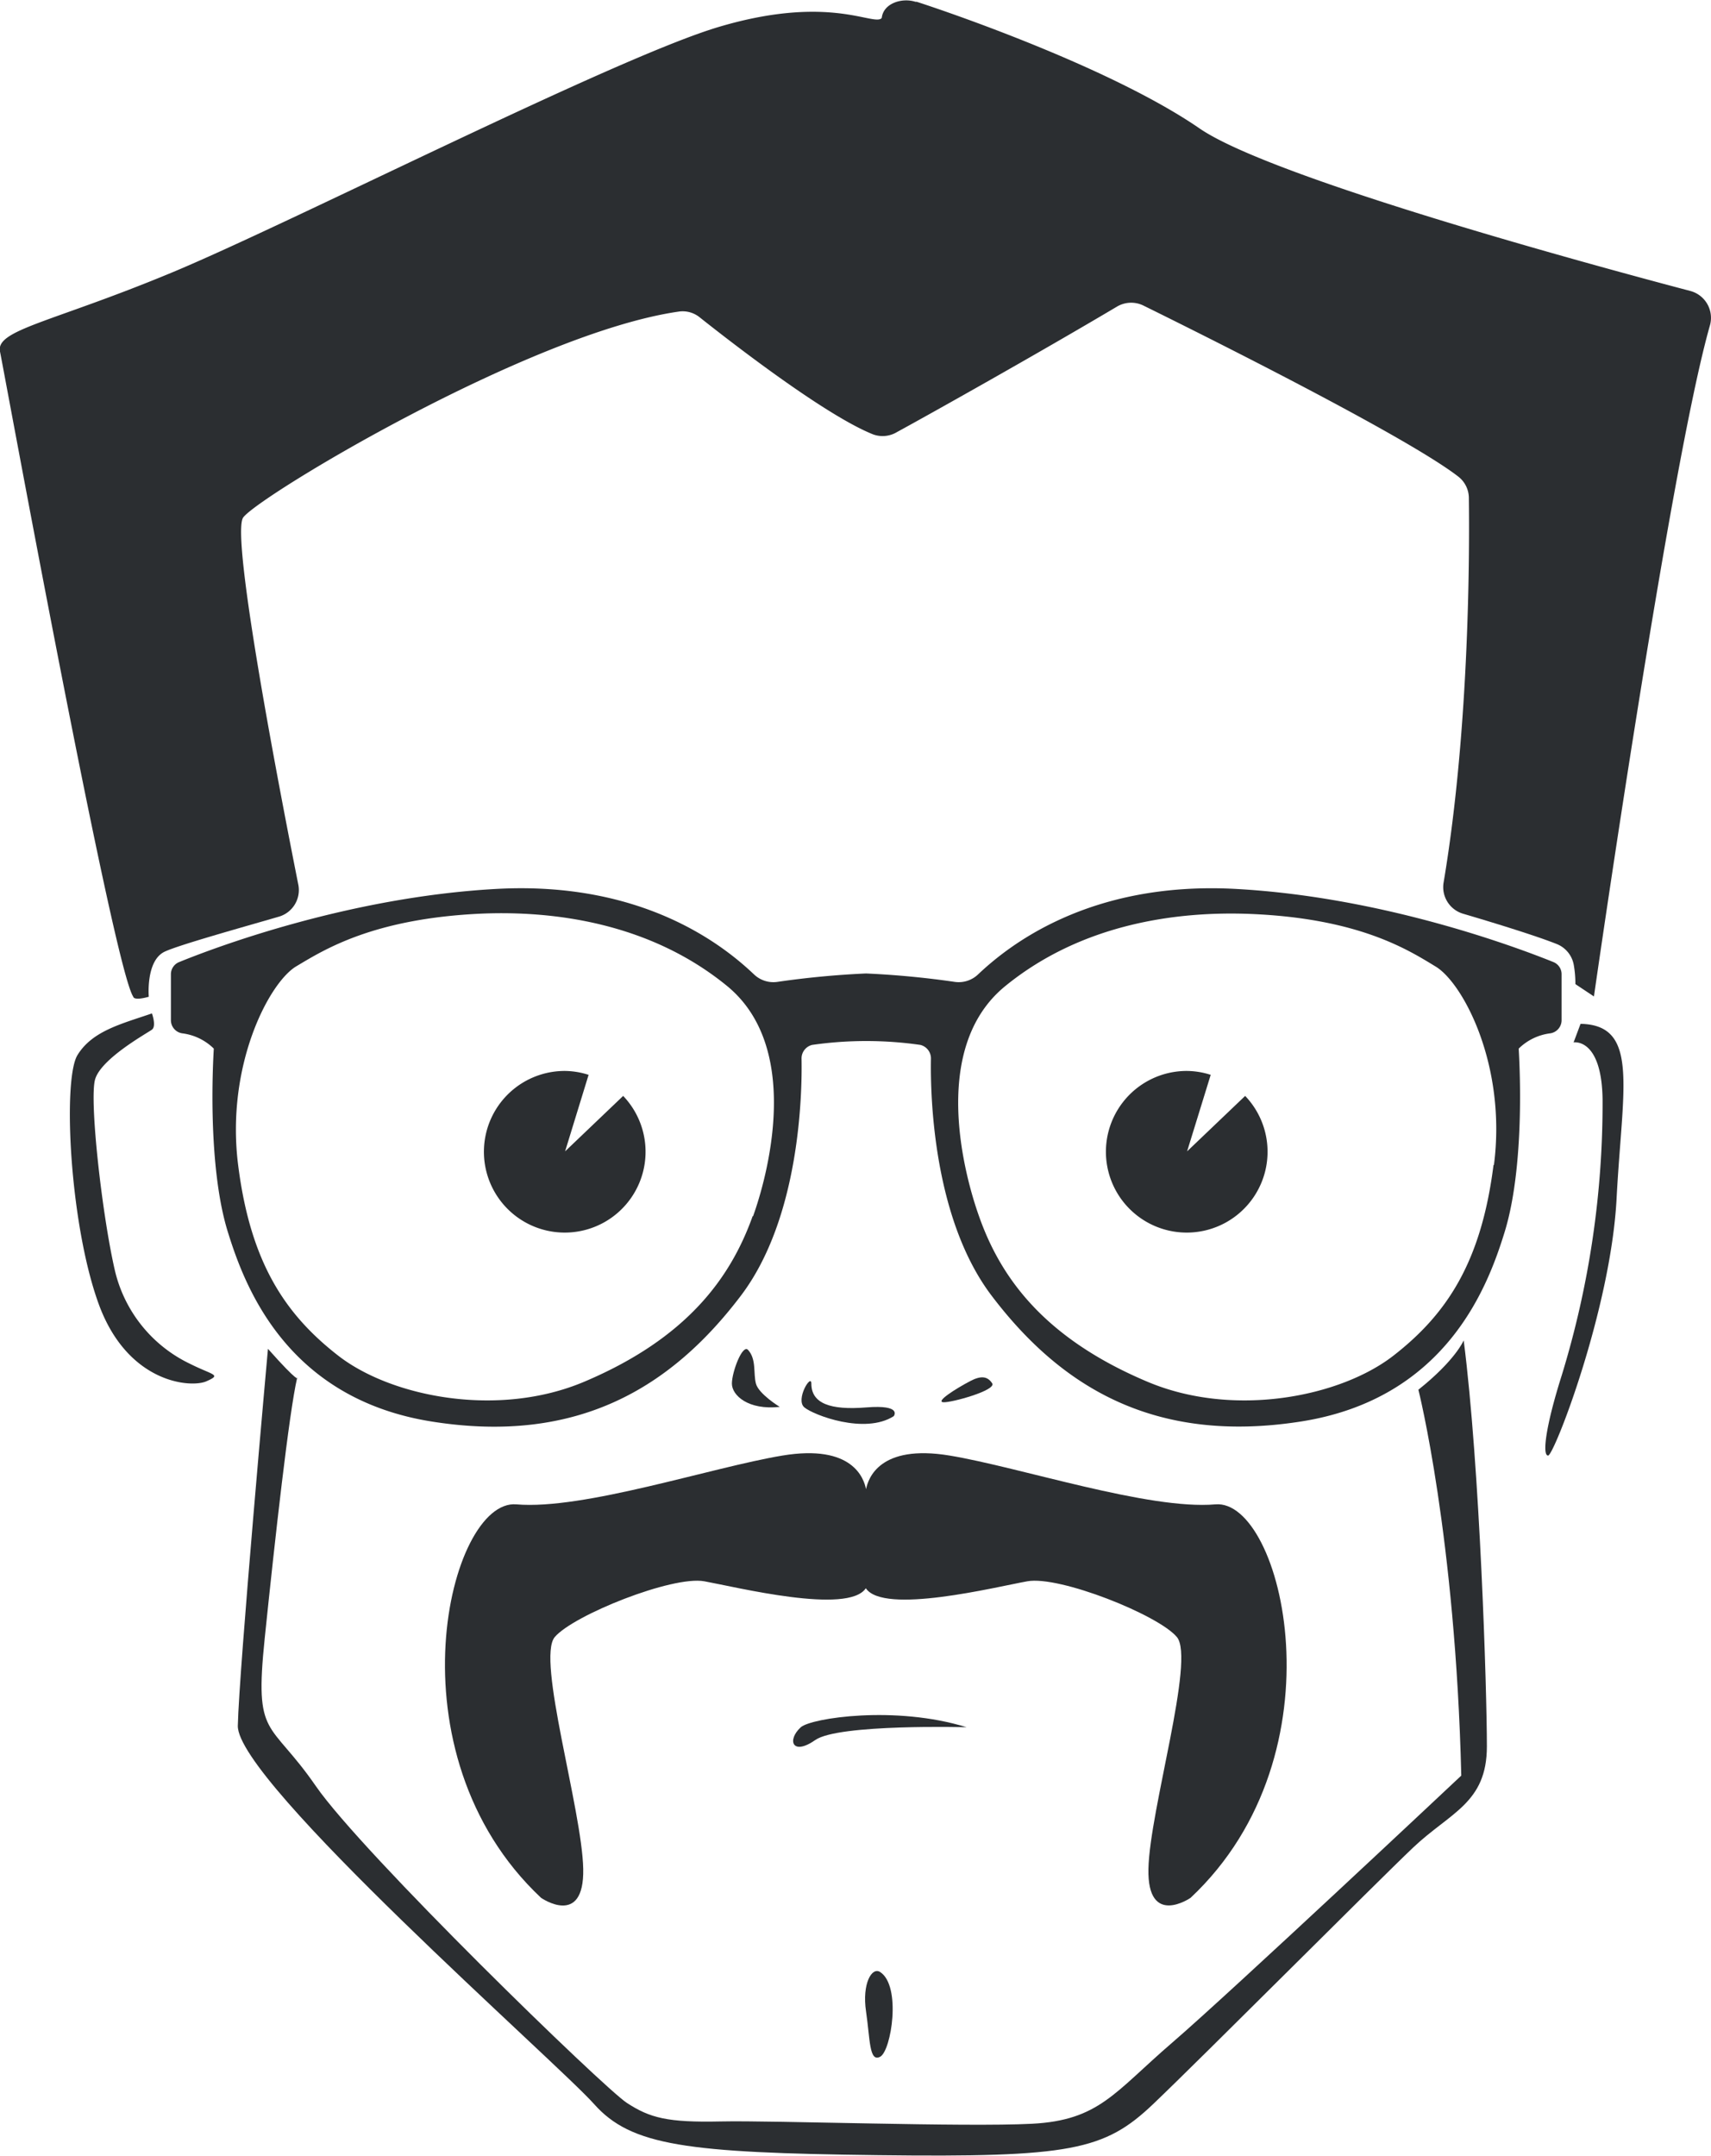 <svg xmlns="http://www.w3.org/2000/svg" viewBox="0 0 162.38 204.58"><defs><style>.cls-1{fill:#2b2e31;}</style></defs><title>Element 32</title><g id="Ebene_2" data-name="Ebene 2"><g id="Layer_1" data-name="Layer 1"><path class="cls-1" d="M147.43,91.3c-3.22-1.3-16-6.16-30.1-6.94s-21.78,5.53-24.52,8.12a2.66,2.66,0,0,1-2.19.7,84.61,84.61,0,0,0-8.43-.8,84.61,84.61,0,0,0-8.43.8,2.66,2.66,0,0,1-2.19-.7c-2.73-2.59-10.39-8.91-24.52-8.12S20.18,90,17,91.3a1.24,1.24,0,0,0-.78,1.16v4.37a1.26,1.26,0,0,0,1.07,1.23,5.18,5.18,0,0,1,3,1.45c-.28,4.89-.21,12.43,1.33,17.39s5.45,15.79,19.35,18,22.77-3.28,29.34-11.94c5.62-7.41,5.82-19.23,5.76-22.48a1.32,1.32,0,0,1,1-1.32,36.09,36.09,0,0,1,10.28,0,1.32,1.32,0,0,1,1,1.32c-.06,3.25.14,15.07,5.76,22.48,6.57,8.66,15.44,14.11,29.34,11.94s17.81-13,19.35-18,1.61-12.5,1.33-17.39a5.18,5.18,0,0,1,3-1.45,1.26,1.26,0,0,0,1.07-1.23V92.45A1.24,1.24,0,0,0,147.43,91.3Zm-76,24.11c-2.1,5.87-6.25,11.6-16,15.72-8.18,3.45-18.3,1.43-23.33-2.48s-8.33-8.82-9.5-18.09c-1.19-9.43,2.93-17.32,5.52-18.86s7.26-4.54,17.6-5c6.85-.28,15.93.87,23.26,6.85S72.7,112,71.47,115.41Zm70.31-4.85c-1.17,9.27-4.47,14.18-9.5,18.09s-15.15,5.93-23.33,2.48c-9.78-4.12-13.94-9.85-16-15.72C91.69,112,88.07,99.56,95.4,93.58s16.41-7.12,23.26-6.85c10.34.42,15,3.42,17.6,5S143,101.12,141.78,110.55Z"/><path class="cls-1" d="M14.12,94.59s-.29-3.38,1.47-4.26C16.84,89.71,23,88,26.43,87A2.63,2.63,0,0,0,28.32,84c-1.59-8-6.48-33.16-5.24-34.89,1.43-2,27.24-17.52,41.33-19.54a2.57,2.57,0,0,1,2,.55c2.82,2.24,11.88,9.29,16.47,11.11A2.64,2.64,0,0,0,85.13,41C88.29,39.28,98.59,33.5,106,29.1a2.64,2.64,0,0,1,2.52-.1c5.24,2.58,24.87,12.35,29.88,16.23a2.59,2.59,0,0,1,1,2c.06,4.5.11,21.59-2.39,36.48a2.63,2.63,0,0,0,1.84,3c2.61.77,6.82,2.05,8.9,2.88a2.63,2.63,0,0,1,1.61,2,10.17,10.17,0,0,1,.15,1.8l1.76,1.17s7.21-50.34,11-63.65a2.64,2.64,0,0,0-1.86-3.3c-9.37-2.47-39.77-10.73-46.58-15.43C105.76,6.63,91.07,1.49,87,.17l-.12,0c-1.28-.41-3,.14-3.19,1.47,0,.09-.08.15-.22.19-1.17.29-5.43-2.2-15.27.73s-40.67,18.65-52,23.35S-.42,31.3,0,33.36,10.75,91.8,12.65,94.59C12.65,94.59,12.65,95,14.12,94.59Z"/><path class="cls-1" d="M14.42,96.17s.44,1.21,0,1.54-4.85,2.75-5.4,4.74.66,12.78,1.87,18.06a13.14,13.14,0,0,0,7.16,8.92c2.2,1.1,3,1,1.54,1.65s-7.49.22-10.24-7.38-3.41-21.26-2-23.57S11.55,97.16,14.42,96.17Z"/><path class="cls-1" d="M150,97.16l-.66,1.76s2.66-.47,2.75,5.4a88,88,0,0,1-3.88,26.21c-1.56,4.94-1.85,7.6-1.29,7.6s5.95-13.88,6.5-24.4S155.61,97.27,150,97.16Z"/><path class="cls-1" d="M71,128.11c-.53-.6-1.54,2.08-1.54,3.19S71,133.84,74,133.51c0,0-2-1.22-2.26-2.21S71.8,129,71,128.11Z"/><path class="cls-1" d="M77,131.3c0-1-1.54,1.53-.66,2.26s5.73,2.59,8.48.83c0,0,.86-1.11-2.6-.83S77,133.17,77,131.3Z"/><path class="cls-1" d="M92.06,131.07c-1.4.74-3.3,1.95-2.53,2s5.07-1.14,4.63-1.8S93.12,130.51,92.06,131.07Z"/><path class="cls-1" d="M76,163.91c1-.88,9-2.09,15.73,0,0,0-12.15-.33-14.35,1.21S74.67,165.12,76,163.91Z"/><path class="cls-1" d="M83.53,187.14c-.79-.51-1.73,1.1-1.34,3.74s.29,4.85,1.34,4.3S85.57,188.47,83.53,187.14Z"/><path class="cls-1" d="M115.35,142.76c-6.33.55-18.53-3.52-25.22-4.63s-7.74,2.2-7.94,3.19c-.2-1-1.25-4.3-7.94-3.19S55.37,143.31,49,142.76s-12.32,23.57,2.35,37.34c0,0,4.11,2.86,4-2.75s-4.46-19.93-2.7-22,11.14-5.84,14.19-5.29,13.65,3.19,15.33.66c1.68,2.53,12.28-.11,15.33-.66s12.43,3.19,14.19,5.29-2.58,16.41-2.7,22,4,2.75,4,2.75C127.67,166.33,121.68,142.21,115.35,142.76Z"/><path class="cls-1" d="M25.43,128s-2.75,30.48-2.86,35.77,30.29,31.94,33.81,35.9,8.79,4.63,27,4.85,21.43-.44,26.06-4.85,21.15-21,24.67-24.34,7-4.21,7-9.6-.66-26.53-2.2-38.53c0,0-.77,1.87-4.3,4.68,0,0,3.52,13.93,4.07,36.62,0,0-21.92,20.6-27.42,25.33s-6.94,7.38-13.33,7.71-24.45-.33-29.52-.22-6.72-.33-8.92-1.76-25.11-23.68-29.52-30.07-5.84-4.41-4.85-14,2.31-21.41,3.08-24.74C28.29,130.79,28.4,131.35,25.43,128Z"/><path class="cls-1" d="M59.14,104l-5.51,5.26L55.86,102a7.56,7.56,0,0,0-2.24-.37A7.67,7.67,0,1,0,59.14,104Z"/><path class="cls-1" d="M118.17,104l-5.51,5.26L114.9,102a7.56,7.56,0,0,0-2.24-.37,7.67,7.67,0,1,0,5.51,2.37Z"/></g></g></svg>